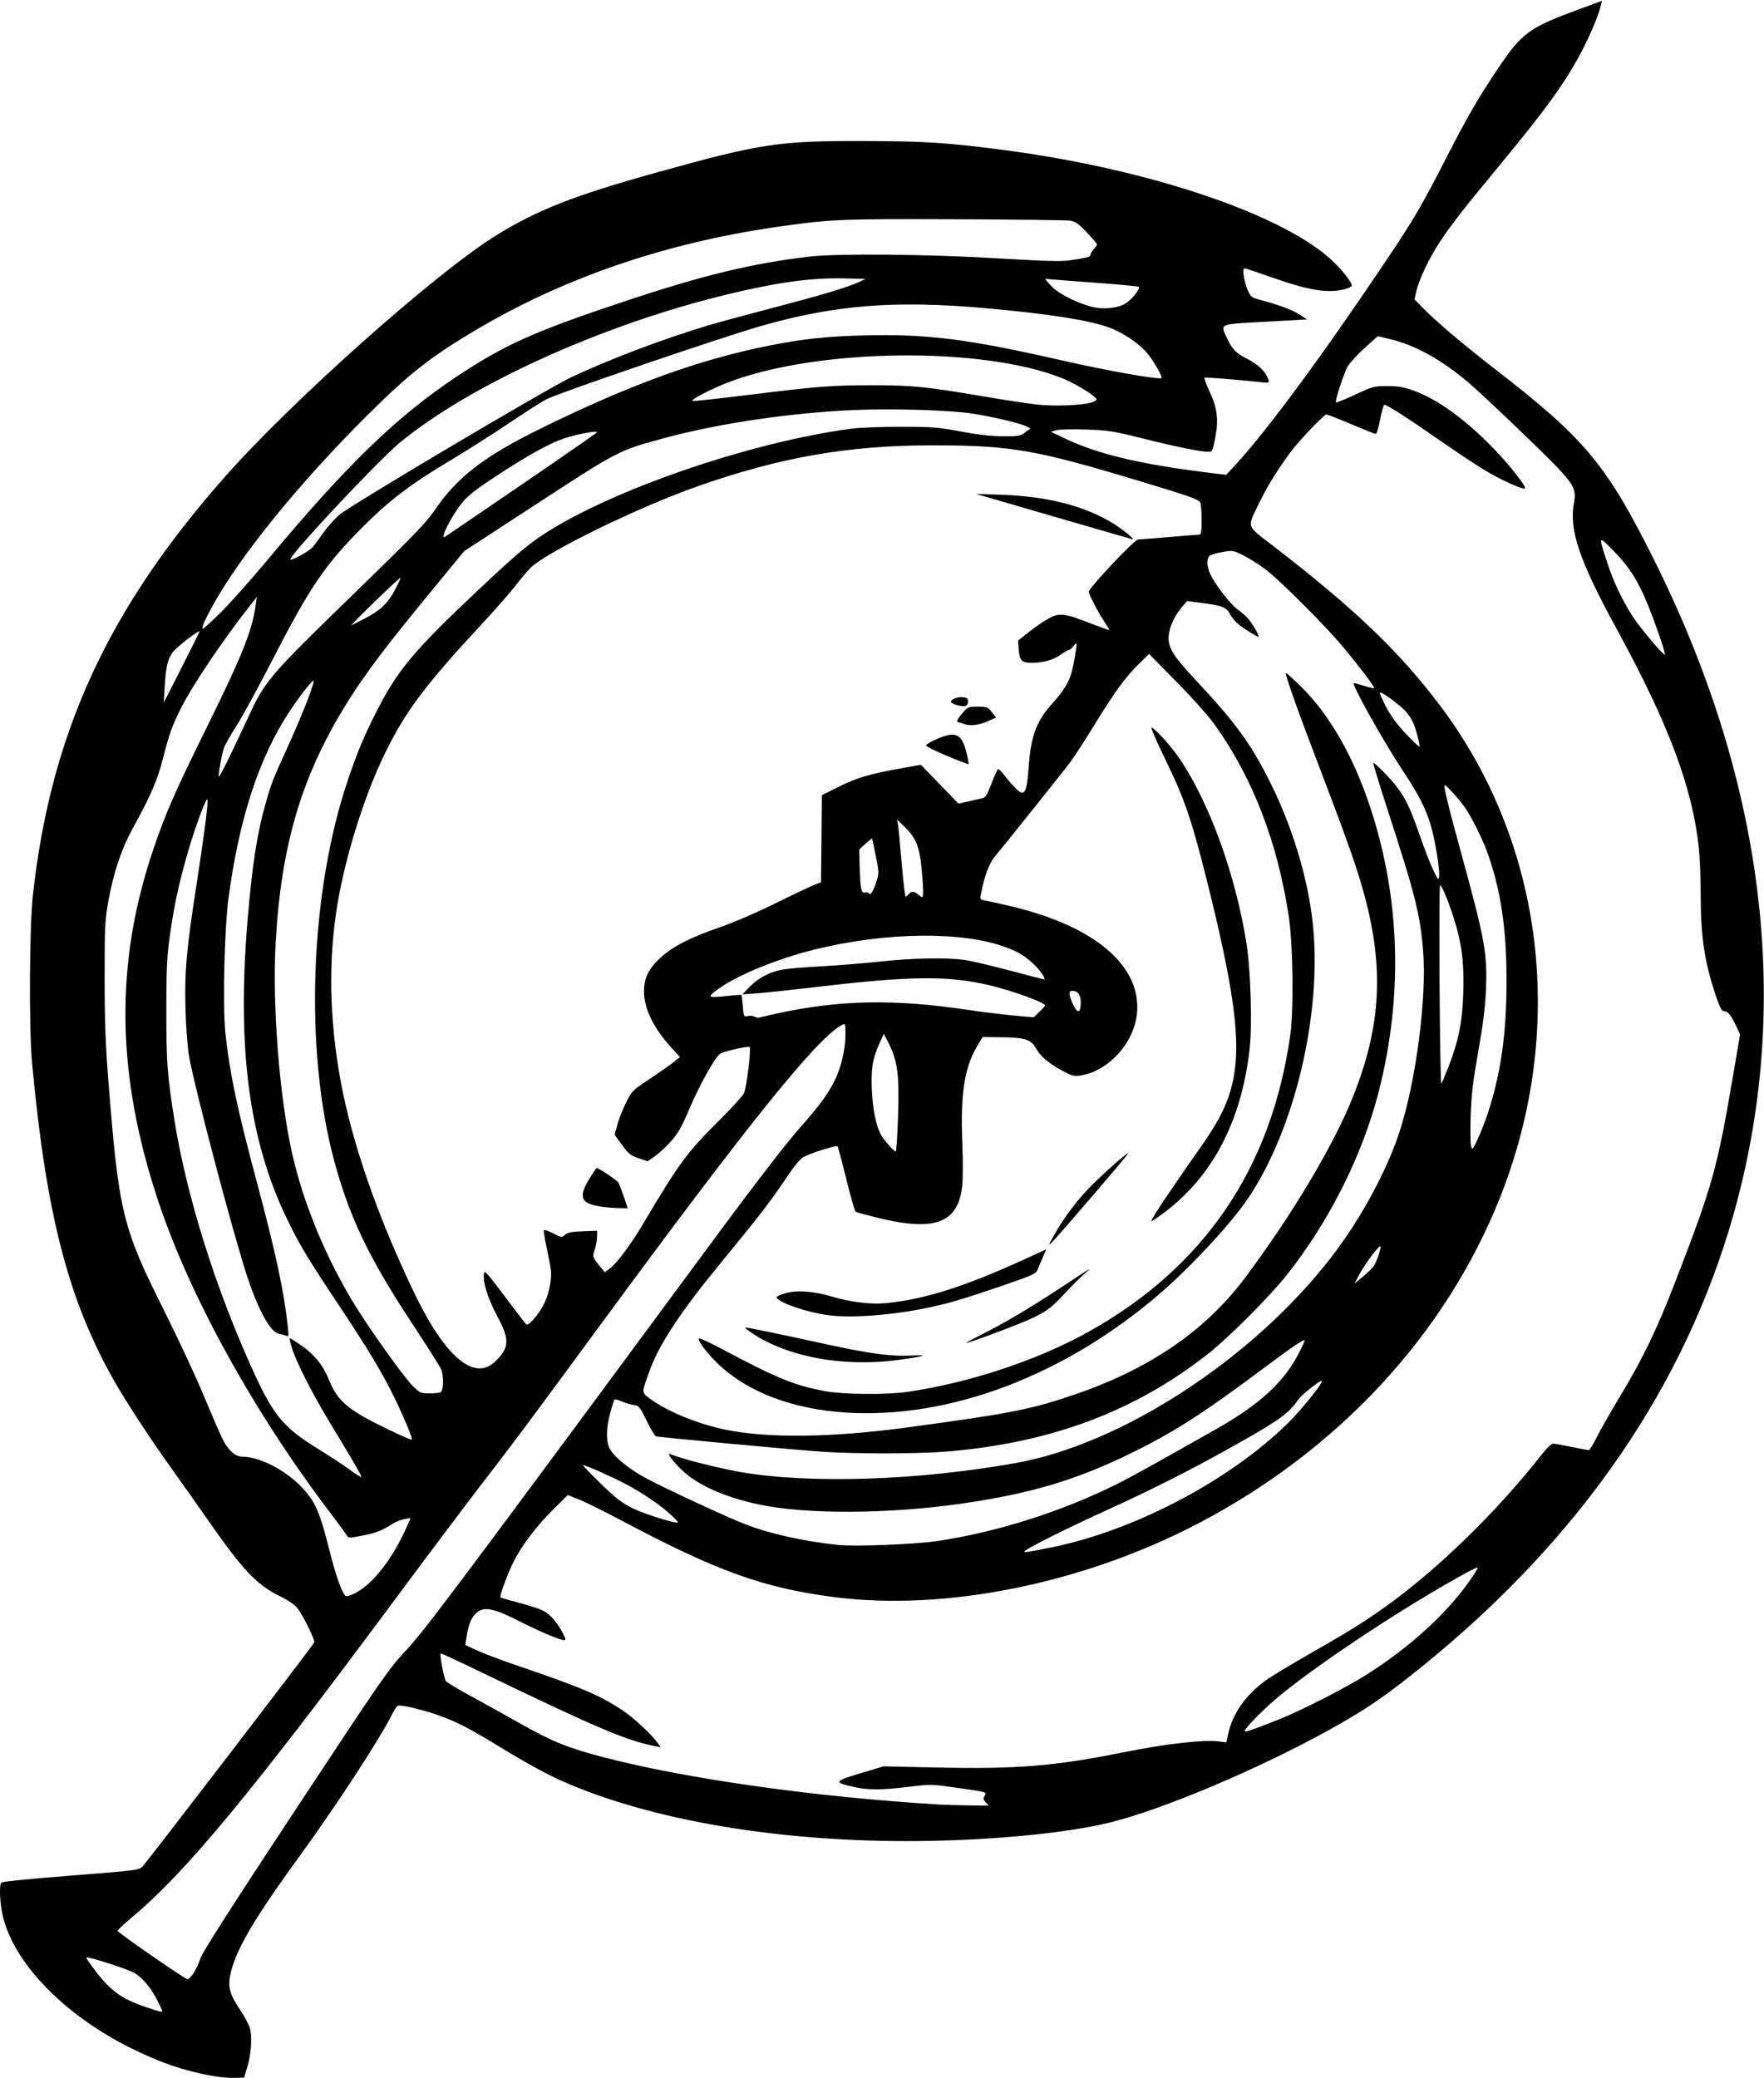 <?xml version="1.0" encoding="UTF-8" standalone="no"?>
<!-- Created with Inkscape (http://www.inkscape.org/) -->

<svg
   xmlns:dc="http://purl.org/dc/elements/1.1/"
   xmlns:cc="http://creativecommons.org/ns#"
   xmlns:rdf="http://www.w3.org/1999/02/22-rdf-syntax-ns#"
   xmlns:svg="http://www.w3.org/2000/svg"
   xmlns="http://www.w3.org/2000/svg"
   xmlns:sodipodi="http://sodipodi.sourceforge.net/DTD/sodipodi-0.dtd"
   xmlns:inkscape="http://www.inkscape.org/namespaces/inkscape"
   version="1.1"
   id="svg255"
   width="1087"
   height="1280"
   viewBox="0 0 1087 1280"
   sodipodi:docname="button-2792228_1280.svg"
   inkscape:version="0.92.1 r15371">
  <defs
     id="defs259" />
  <sodipodi:namedview
     pagecolor="#ffffff"
     bordercolor="#666666"
     borderopacity="1"
     objecttolerance="10"
     gridtolerance="10"
     guidetolerance="10"
     inkscape:pageopacity="0"
     inkscape:pageshadow="2"
     inkscape:window-width="1366"
     inkscape:window-height="692"
     id="namedview257"
     showgrid="false"
     inkscape:zoom="0.38828125"
     inkscape:cx="737.05775"
     inkscape:cy="693.36313"
     inkscape:window-x="0"
     inkscape:window-y="27"
     inkscape:window-maximized="1"
     inkscape:current-layer="svg255" />
  <path
     style="fill:#000000"
     d="m 130.516,1278.713 c -17.749,-3.25 -32.208,-8.237 -50.662,-17.473 -40.983,-20.511 -71.817,-52.665 -78.278,-81.63 -1.669,-7.481 -2.114,-18.015 -0.84,-19.875 0.439,-0.641 17.641,-2.389 42.735,-4.343 39.372,-3.066 42.136,-3.405 44.167,-5.427 2.818,-2.805 105.318,-136.456 105.986,-138.196 0.59,-1.538 -6.577,-16.183 -10.322,-21.094 -1.619,-2.123 -5.666,-4.878 -11.105,-7.56 -14.059,-6.933 -22.534,-15.906 -43.74,-46.307 -6.522,-9.35 -15.874,-22.586 -20.784,-29.413 C 93.39,887.533 77.774,863.746 70.051,850.09 41.98,800.45 28.357,747.546 19.767,654.808 c -1.97,-21.27 -1.661,-83.89 0.511,-103.5 11.044,-99.711 46.166,-176.066 118.676,-258 41.519,-46.915 129.829,-125.462 166.639,-148.216 25.591,-15.819 47.959,-24.606 98.378,-38.646 65.27,-18.175 75.14,-19.673 129,-19.571 36.479,0.069 50.989,1.006 85.5,5.521 90.028,11.779 173.603,40.124 203.317,68.955 5.868,5.694 11.182,12.579 11.182,14.487 0,0.677 -1.999,1.735 -4.443,2.35 -10.439,2.629 -22.425,0.65 -45.267,-7.473 -8.366,-2.975 -15.729,-5.409 -16.363,-5.409 -1.569,0 -0.327,8.208 2.071,13.684 1.567,3.578 2.461,4.351 6.167,5.335 12.301,3.265 20.839,6.383 25.335,9.255 l 5,3.193 -25.75,1.416 c -29.39,1.616 -27.94,0.956 -23.361,10.618 3.042,6.419 5.484,8.904 11.905,12.113 5.95,2.974 10.254,6.68 12.295,10.587 1.998,3.824 1.782,4.494 -1.339,4.149 -16.215,-1.792 -36.524,-3.409 -36.988,-2.945 -0.321,0.321 1.162,4.298 3.294,8.839 4.447,9.469 5.42,16.982 3.507,27.058 -1.751,9.219 -1.972,9.698 -4.499,9.698 -4.655,0 -20.343,-3.186 -39.945,-8.112 -18.459,-4.639 -21.356,-5.1 -35.119,-5.582 -8.25,-0.289 -16.575,-0.106 -18.5,0.407 l -3.5,0.933 8.522,4.059 c 21.214,10.106 48.087,16.339 94.054,21.817 l 5.576,0.664 6.297,-6.843 c 19.65,-21.356 55.13,-69.627 94.702,-128.843 14.987,-22.427 20.055,-31.158 34.723,-59.826 12.748,-24.915 19.663,-36.84 31.996,-55.174 14.41,-21.422 19.048,-24.817 48.937,-35.824 l 14.805,-5.452 -0.624,2.839 c -1.215,5.53 -6.676,18.571 -12.003,28.662 -10.061,19.058 -21.982,35.513 -51.825,71.537 -21.519,25.976 -29.218,35.905 -36.145,46.613 -5.95,9.198 -12.128,22.308 -13.679,29.03 l -1.191,5.162 4.929,5.074 c 7.985,8.219 25.318,22.933 44.249,37.564 55.776,43.106 68.866,58.734 98.094,117.123 70.569,140.972 86.472,282.562 46.464,413.672 -32.013,104.908 -98.11,197.243 -196.878,275.029 -17.786,14.008 -28.787,21.316 -48.931,32.504 -43.584,24.208 -103.127,49.368 -135.728,57.353 -24.858,6.088 -66.398,10.367 -109.341,11.264 -85.297,1.78 -166.587,-10.889 -223.5,-34.833 -12.229,-5.145 -24.714,-11.844 -43.636,-23.415 -18.287,-11.183 -26.143,-15.212 -37.364,-19.166 -10.236,-3.606 -23.497,-6.664 -24.965,-5.757 -0.585,0.361 -2.012,2.539 -3.171,4.839 -8.081,16.035 -34.621,56.688 -57.896,88.682 -26.762,36.789 -38.108,55.966 -41.634,70.374 -2.166,8.851 -1.059,13.409 5.697,23.437 2.709,4.021 5.437,9.196 6.063,11.5 1.439,5.298 0.611,16.342 -1.814,24.189 l -1.854,6 -5.963,0.181 c -3.28,0.1 -9.542,-0.474 -13.917,-1.276 z m -30.546,-39.939 c 0,-0.293 -1.175,-2.881 -2.61,-5.75 -4.282,-8.558 -9.696,-15.022 -14.991,-17.898 -4.618,-2.508 -28.445,-10.107 -29.23,-9.322 -0.2,0.2 2.372,3.959 5.717,8.353 9.324,12.248 16.144,17.161 30.632,22.067 9.333,3.16 10.482,3.439 10.482,2.549 z m 19.255,-23.217 c 1.39,-2.062 3.314,-6.192 4.275,-9.178 1.223,-3.795 18.836,-31.327 58.544,-91.51 54.276,-82.264 57.313,-86.636 68.461,-98.572 11.502,-12.315 29.436,-36.263 195.236,-260.704 19.305,-26.133 38.836,-51.388 46.28,-59.844 13.341,-15.154 17.795,-21.182 22.385,-30.287 3.815,-7.569 6.564,-19.231 6.564,-27.849 0,-7.334 -0.013,-7.369 -2.25,-6.185 -15.242,8.063 -57.394,60.404 -148.89,184.88 -45.523,61.932 -52.55,71.353 -72.349,97 -9.978,12.925 -35.503,46.9 -56.723,75.5 -85.155,114.773 -126.543,164.739 -158.788,191.7 -5.225,4.369 -9.5,8.373 -9.5,8.898 0,1.06 41.347,29.64 43.114,29.801 0.613,0.056 2.251,-1.586 3.641,-3.648 z m 488.195,-105.306 c -1.5,-1.657 -1.636,-2.416 -0.702,-3.911 1.528,-2.447 1.69,-2.4 -17.191,-5.088 -15.495,-2.207 -16.024,-2.217 -29.418,-0.582 -16.892,2.063 -25.281,2.083 -34.073,0.084 -12.452,-2.832 -12.116,-3.525 4.061,-8.379 l 14.34,-4.303 32.017,0.704 c 50.193,1.104 73.366,-0.78 116.517,-9.475 25.27,-5.091 48.999,-7.782 58.047,-6.582 l 4.629,0.614 1.19,-5.319 c 2.862,-12.791 10.979,-24.202 23.634,-33.228 3.3,-2.354 15,-9.416 26,-15.695 24.359,-13.903 33.421,-19.511 46.383,-28.701 32.405,-22.976 69.541,-59.089 97.52,-94.833 2.691,-3.438 5.676,-6.25 6.635,-6.25 0.958,0 6.117,0.9 11.463,2 5.346,1.1 10.116,2 10.599,2 0.483,0 2.74,-3.712 5.015,-8.25 2.275,-4.537 8.775,-15.924 14.446,-25.303 13.597,-22.49 22.478,-40.886 33.526,-69.447 23.351,-60.368 26.006,-69.833 35.983,-128.319 l 4.234,-24.819 -2.859,-5.981 c -3.059,-6.401 -4.76,-8.342 -7.329,-8.366 -1.145,-0.011 -2.537,-2.775 -4.792,-9.515 -7.043,-21.059 -9.302,-36.255 -9.315,-62.644 0,-9.429 -0.477,-21.804 -1.05,-27.5 -3.752,-37.29 -18.609,-77.058 -50.693,-135.693 -22.986,-42.008 -29.461,-61.074 -26.366,-77.638 1.879,-10.058 0.379,-12.12 -30.478,-41.905 -14.606,-14.099 -30.238,-28.723 -34.739,-32.498 -16.576,-13.904 -32.284,-22.652 -47.244,-26.307 l -8.408,-2.055 -8.057,7.264 c -4.432,3.995 -9.126,9.111 -10.432,11.37 -2.458,4.25 -8.061,21.419 -7.254,22.226 0.252,0.252 5.577,-1.922 11.835,-4.831 10.96,-5.095 11.69,-5.288 19.878,-5.26 6.648,0.023 10.111,0.611 15.894,2.7 15.053,5.437 32.18,17.816 49.647,35.884 9.666,9.999 20.227,23.452 19.209,24.47 -0.756,0.756 -10.422,-3.265 -18.751,-7.799 -8.261,-4.498 -18.324,-11.067 -39.5,-25.785 -14.806,-10.291 -26.965,-17.999 -28.394,-17.999 -0.472,0 -1.645,4.05 -2.606,9 -0.962,4.95 -2.168,9 -2.682,9 -0.513,0 -7.335,-2.7 -15.158,-6 -7.823,-3.3 -14.693,-6 -15.265,-6 -1.447,0 -16.045,15.233 -21.563,22.5 -7.818,10.298 -14.839,21.612 -19.855,32 -7.631,15.802 -8.428,13.369 8.707,26.57 50.147,38.632 78.07,65.378 103.131,98.783 63.847,85.106 77.62,199.296 36.502,302.647 -33.488,84.175 -99.531,155.465 -185.818,200.582 -71.127,37.19 -156.235,54.349 -225,45.362 -43.199,-5.646 -71.542,-15.859 -130,-46.846 -11,-5.831 -23.06,-11.806 -26.8,-13.277 l -6.8,-2.676 -8.527,8.428 c -10.485,10.363 -19.868,22.633 -24.732,32.344 -3.699,7.384 -8.961,21.596 -8.257,22.3 0.208,0.208 5.355,1.684 11.438,3.28 6.082,1.596 12.892,3.837 15.133,4.98 4.112,2.098 8.615,7.384 12.159,14.274 1.612,3.133 1.683,3.75 0.435,3.75 -2.517,0 -15.402,-5.479 -28.41,-12.08 -15.557,-7.895 -21.376,-8.834 -26.012,-4.198 -2.939,2.939 -4.426,6.851 -5.713,15.034 l -0.669,4.256 7.379,3.405 c 4.058,1.873 14.804,5.931 23.879,9.019 40.223,13.684 51.747,18.573 65.657,27.853 6.87,4.584 17.741,14.653 21.465,19.883 l 1.995,2.802 -3.309,-0.639 c -17.626,-3.402 -35.515,-10.987 -105.648,-44.794 -14.486,-6.983 -26.457,-12.549 -26.601,-12.369 -0.721,0.902 2.121,15.749 3.282,17.143 0.738,0.886 7.713,5.063 15.5,9.282 7.787,4.219 21.656,11.918 30.82,17.108 18.87,10.686 28.859,14.722 50.359,20.346 51.546,13.482 131.045,24.678 207.979,29.289 2.75,0.165 10.582,0.381 17.405,0.48 l 12.405,0.18 z m 180.551,-51.036 c 12.962,-5.108 40.169,-18.914 52.801,-26.794 28.077,-17.516 52.185,-39.651 66.502,-61.059 2.003,-2.995 3.487,-5.599 3.299,-5.787 -0.188,-0.188 -2.988,1.093 -6.222,2.847 -36.345,19.716 -88.294,53.808 -115.002,75.472 -9.271,7.52 -22.378,20.654 -22.378,22.424 0,0.953 3.933,-0.377 21,-7.102 z M 219.152,981.215 c 10.55,-5.382 22.94,-21.321 31.307,-40.276 l 2.591,-5.869 -3.79,0.694 c -2.084,0.382 -5.14,1.543 -6.79,2.58 -7.229,4.544 -10.566,5.874 -18.891,7.527 -8.475,1.683 -8.892,1.682 -9.847,-0.023 -0.548,-0.98 -5.143,-7.239 -10.211,-13.911 C 156.491,870.029 116.971,798.427 97.479,739.808 71.454,661.543 70.611,592.955 94.806,522.261 c 7.647,-22.343 12.842,-34.135 33.483,-76.001 21.083,-42.763 27.184,-58.088 29.241,-73.453 l 0.669,-5 -4.729,6 c -15.794,20.039 -34.753,48.179 -41.624,61.782 -5.679,11.242 -7.472,16.196 -11.372,31.41 -3.557,13.878 -7.341,22.621 -18.96,43.808 -6.703,12.223 -11.613,26.932 -14.707,44.063 -2.155,11.931 -2.336,15.618 -2.33,47.437 0.005,26.846 0.516,40.934 2.303,63.5 6.433,81.241 8.591,90.136 34.338,141.5 8.684,17.325 19.889,41.4 24.9,53.5 5.011,12.1 10.292,24.175 11.735,26.833 3.382,6.227 7.481,9.664 11.544,9.679 10.162,0.038 25.246,7.5 35.266,17.447 9.221,9.154 12.243,15.604 17.914,38.227 4.845,19.327 8.884,30.314 11.146,30.314 0.785,0 3.273,-0.942 5.53,-2.093 z m 428.729,-28.005 c 51.309,-10.378 110.356,-41.475 146.164,-76.977 8.433,-8.361 21.491,-24.692 20.52,-25.663 -0.714,-0.714 -12.33,8.484 -14.339,11.354 -6.26,8.943 -11.872,12.969 -40.256,28.882 -26.41,14.806 -48.784,26.136 -77,38.994 -24.745,11.276 -49.463,23.587 -51.5,25.65 -1.12,1.134 1.491,0.778 16.411,-2.24 z m -70.411,-3.904 c 37.048,-5.535 76.841,-18.159 110.929,-35.192 8.908,-4.451 27.613,-14.809 61.571,-34.097 26.587,-15.101 41.587,-29.011 50.613,-46.934 1.863,-3.699 3.387,-6.973 3.387,-7.276 0,-1.375 -7.449,3.642 -25.813,17.385 -37.276,27.898 -55.619,39.59 -82.687,52.709 -33.159,16.071 -61.306,24.362 -103,30.34 -45.094,6.465 -95.385,6.703 -124.5,0.587 -21.322,-4.479 -38.536,-12.173 -48.004,-21.457 -3.12,-3.06 -6.2,-6.553 -6.843,-7.762 l -1.169,-2.199 5.604,1.928 c 7.8,2.684 28.153,7.641 38.912,9.478 43.063,7.351 108.65,5.213 169.176,-5.517 65.55,-11.62 146.216,-64.158 194.665,-126.784 17.847,-23.069 34.048,-52.791 42.005,-77.056 10.163,-30.997 16.948,-82.577 14.649,-111.369 -1.828,-22.888 -4.882,-34.99 -22.397,-88.744 -4.742,-14.555 -8.488,-26.867 -8.323,-27.36 0.165,-0.494 3.905,2.912 8.312,7.568 9.681,10.227 13.584,17.325 20.223,36.775 2.718,7.964 6.461,17.63 8.316,21.48 2.981,6.183 3.412,6.673 3.695,4.2 0.518,-4.514 -2.615,-23.527 -5.305,-32.2 -3.282,-10.58 -7.306,-18.325 -17.666,-34 -11.507,-17.411 -30.835,-51.936 -29.664,-52.989 0.172,-0.155 2.974,0.569 6.225,1.608 3.252,1.039 6.111,1.691 6.354,1.448 0.561,-0.561 -8.178,-12.157 -18.892,-25.068 -10.959,-13.206 -39.56,-41.788 -48.374,-48.341 -3.85,-2.862 -9.857,-6.628 -13.349,-8.368 -6.172,-3.075 -6.529,-3.133 -12.8,-2.058 -3.548,0.608 -7.103,1.647 -7.901,2.309 -1.876,1.557 -1.848,6.07 0.065,10.651 2.519,6.029 12.715,19.371 17.119,22.401 2.274,1.565 5.333,4.269 6.798,6.01 2.658,3.159 7.022,10.898 6.145,10.898 -0.941,0 -8.194,-4.463 -11.865,-7.3 -2.083,-1.61 -4.639,-4.596 -5.679,-6.634 -2.201,-4.314 -4.956,-5.389 -18.034,-7.04 l -8.5,-1.073 -3.18,3.738 c -4.497,5.287 -7.575,11.906 -8.106,17.434 -0.694,7.227 2.389,12.324 16.691,27.595 23.794,25.405 32.789,37.558 44.266,59.804 14.498,28.103 24.626,60.81 27.771,89.687 5.997,55.056 -10.881,126.851 -39.917,169.789 -10.312,15.25 -34.822,41.722 -53.908,58.224 -58.706,50.757 -129.852,77.73 -194.113,73.592 -32.175,-2.071 -59.583,-12.352 -77.571,-29.095 -7.546,-7.024 -14.282,-15.939 -12.493,-16.535 0.564,-0.188 6.32,2.466 12.793,5.898 35.63,18.891 45.339,22.875 64.768,26.57 10.833,2.061 37.685,2.307 50.5,0.462 37.897,-5.454 80.135,-19.423 111.5,-36.876 71.542,-39.81 113.147,-100.977 124.637,-183.241 2.214,-15.848 1.671,-55.413 -1.001,-73 -6.892,-45.36 -21.843,-84.3 -44.923,-117 -4.004,-5.673 -13.636,-16.55 -23.909,-27 l -17.204,-17.5 -6.12,6 c -8.351,8.187 -14.728,16.909 -27.42,37.5 -5.933,9.625 -12.62,19.975 -14.861,23 -3.774,5.094 -37.662,47.472 -46.557,58.222 -3.698,4.469 -6.394,11.713 -8.732,23.462 -0.61,3.064 -0.489,3.208 3.228,3.842 2.124,0.362 9.414,1.993 16.199,3.625 51.105,12.291 79.53,36.594 76.814,65.676 -1.666,17.837 -16.834,34.984 -33.793,38.2 -4.791,0.909 -5.475,0.759 -11.88,-2.607 -8.347,-4.386 -13.934,-9.065 -16.488,-13.806 -2.973,-5.521 -6.722,-6.774 -20.81,-6.956 l -12.125,-0.157 -3.309,5.5 c -7.978,13.259 -10.503,29.852 -9.208,60.5 0.418,9.9 0.379,21.461 -0.088,25.691 -2.534,22.965 -16.781,28.345 -52.088,19.67 -6.951,-1.708 -13.066,-3.388 -13.588,-3.733 -0.522,-0.345 -3.108,-9.403 -5.747,-20.128 -2.639,-10.725 -5.074,-19.806 -5.412,-20.18 -0.708,-0.784 -16.041,4.015 -20.847,6.526 -2.194,1.146 -5.857,5.622 -11.393,13.922 -8.876,13.306 -16.559,23.246 -40.227,52.041 -24.533,29.848 -37.604,49.719 -43.453,66.059 -4.89,13.662 -4.908,13.092 0.542,17.073 10.688,7.806 29.334,15.428 46.334,18.94 26.152,5.402 65.655,4.899 112.43,-1.432 63.711,-8.623 75.957,-11.042 103.26,-20.4 45.98,-15.758 80.27,-39.334 104.644,-71.948 28.718,-38.425 53.922,-80.579 65.9,-110.218 18.209,-45.053 19.969,-81.91 6.203,-129.881 -4.454,-15.522 -11.222,-34.417 -28.295,-79 -11.424,-29.83 -19.464,-52.583 -18.811,-53.235 0.247,-0.247 4.675,3.755 9.84,8.893 17.342,17.25 32.005,42.994 42.261,74.195 18.434,56.082 20.167,116.03 5.058,174.981 -9.996,39.002 -30.453,79.778 -56.525,112.666 -10.356,13.064 -35.414,38.212 -48.035,48.207 -45.582,36.1 -98.326,55.722 -163.395,60.789 -16.456,1.281 -55.838,1.277 -74.605,-0.009 -17.62,-1.207 -100.993,-8.93 -102.772,-9.519 -0.7,-0.232 -3.295,-4.579 -5.768,-9.66 -4.156,-8.538 -4.741,-9.265 -7.728,-9.598 -1.777,-0.198 -5.136,-1.197 -7.463,-2.22 -2.327,-1.023 -4.44,-1.522 -4.696,-1.109 -0.256,0.414 -1.389,4.088 -2.519,8.165 -2.371,8.556 -2.638,16.62 -0.705,21.248 2.028,4.853 11.137,12.574 21.716,18.408 11.09,6.115 49.618,24.034 62.207,28.931 15.177,5.904 35.759,10.491 57.228,12.754 10.302,1.086 47.494,-0.37 61,-2.388 z M 510.768,837.778 c -17.651,-2.407 -34.142,-8.015 -45.883,-15.604 -3.379,-2.184 -5.97,-4.146 -5.756,-4.359 0.387,-0.387 15.338,2.673 51.21,10.478 25.847,5.624 38.949,7.352 51.13,6.745 11.768,-0.587 8.615,0.455 -8.301,2.741 -13.445,1.818 -29.066,1.817 -42.401,-10e-4 z m 96.247,-16.789 c 13.684,-6.941 29.379,-16.351 49.736,-29.817 16.773,-11.095 16.692,-11.052 10.741,-5.777 -2.738,2.427 -7.238,6.881 -10,9.899 -9.011,9.844 -11.896,12.112 -21.022,16.52 -7.518,3.632 -39.101,15.493 -41.253,15.493 -0.361,0 4.949,-2.843 11.799,-6.318 z M 511.028,810.255 c -13.02,-1.63 -30.395,-7.449 -32.523,-10.891 -0.335,-0.541 1.963,-1.728 5.129,-2.648 7.363,-2.141 17.732,-1.415 29.263,2.048 10.867,3.264 23.736,4.851 32.572,4.019 23.759,-2.238 48.72,-10.077 85.132,-26.735 l 14.132,-6.465 -2.224,5.112 c -1.223,2.812 -2.703,6.28 -3.289,7.706 -0.938,2.283 -3.568,3.448 -21.908,9.709 -23.539,8.035 -30.979,10.256 -43.842,13.085 -21.655,4.763 -47.856,6.885 -62.442,5.059 z m 137.97,-48.448 c 5.675,-10.298 13.17,-20.563 21.255,-29.111 7.404,-7.828 23.733,-22.389 25.108,-22.389 0.65,0 -42.528,50.338 -47.176,55 -2.253,2.259 -2.174,1.921 0.814,-3.5 z m 63.564,-15.25 c 4.085,-6.428 16.057,-23.935 28.13,-41.136 12.726,-18.131 18.107,-30.48 20.234,-46.436 2.988,-22.412 -1.548,-53.609 -16.561,-113.903 -9.942,-39.928 -14.373,-52.946 -26.392,-77.533 -6.08,-12.438 -9.244,-19.905 -8.196,-19.345 3.428,1.834 13.165,12.995 18.491,21.192 17.941,27.617 33.175,70.288 39.775,111.41 2.664,16.603 3.695,50.634 1.985,65.557 -5.07,44.251 -22.756,78.108 -52.492,100.489 -3.985,3 -7.557,5.454 -7.938,5.454 -0.38,0 0.953,-2.587 2.962,-5.75 z M 413.45,933.148 c -6.554,-6.089 -18.23,-13.993 -28.521,-19.308 -10.036,-5.183 -25.067,-11.758 -25.619,-11.207 -0.205,0.205 4.757,5.343 11.028,11.418 9.352,9.06 12.904,11.786 19.766,15.167 7.104,3.501 26.672,9.567 27.691,8.584 0.179,-0.173 -1.777,-2.268 -4.346,-4.655 z M 217.86,900.674 c -2.866,-4.876 -9.713,-16.291 -15.215,-25.366 -10.656,-17.575 -20.5,-37.132 -23.027,-45.75 -0.847,-2.888 -1.314,-5.25 -1.039,-5.25 0.276,0 3.108,1.77 6.294,3.934 8.748,5.941 14.093,12.507 18.014,22.134 4.082,10.02 8.883,15.149 20.674,22.084 7.378,4.34 29.558,14.881 30.194,14.349 0.641,-0.536 -4.411,-12.792 -10.306,-25.001 -7.678,-15.904 -16.316,-30.282 -35.441,-58.99 -18.677,-28.035 -23.696,-36.434 -31.535,-52.762 -23.081,-48.076 -30.466,-104.415 -23.954,-182.749 2.897,-34.843 5.977,-54.571 11.488,-73.579 3.472,-11.974 3.756,-12.688 14.522,-36.421 8.325,-18.351 15.878,-38.003 14.604,-37.996 -1.114,0.006 -9.599,11.01 -15.419,19.996 -18.374,28.37 -30.291,65.044 -36.831,113.347 -2.627,19.399 -3.755,66.9 -1.99,83.759 2.51,23.973 7.349,46.913 19.278,91.394 11.689,43.588 17.012,68.453 19.235,89.866 0.556,5.352 0.454,5.799 -1.163,5.109 -0.975,-0.416 -2.966,-0.963 -4.424,-1.215 -5.078,-0.876 -12.423,-14.062 -19.288,-34.623 -8.522,-25.526 -32.887,-117.745 -36.1,-136.637 -0.89,-5.23 -1.852,-18.265 -2.141,-29 -0.612,-22.71 0.6,-36.386 6.702,-75.633 4.231,-27.215 7.007,-48.157 6.937,-52.337 -0.031,-1.875 -0.645,-1.08 -2.37,3.071 -7.075,17.023 -15.118,45.24 -18.498,64.899 -4.08,23.729 -4.562,30.157 -4.576,61 -0.014,31.849 0.636,40.599 5.054,68 7.598,47.119 25.465,103.899 48.685,154.714 12.376,27.085 18.524,34.419 39.864,47.56 6.811,4.194 15.506,9.887 19.323,12.652 3.817,2.765 7.102,4.865 7.301,4.667 0.198,-0.198 -1.985,-4.35 -4.851,-9.227 z m 53.528,-42.973 c 1.886,-0.724 2.213,-9.602 0.518,-14.06 -0.585,-1.538 -8.71,-14.382 -18.055,-28.541 -26.411,-40.016 -38.479,-65.182 -47.852,-99.792 -18.675,-68.956 -15.042,-166.618 8.778,-236 5.865,-17.084 9.595,-25.96 17.216,-40.968 13.01,-25.62 22.918,-37.443 62.96,-75.128 21.153,-19.908 29.539,-27.1 38.755,-33.239 41.447,-27.608 127.19,-57.274 190.261,-65.826 5.329,-0.723 18.939,-1.281 31,-1.272 19.453,0.015 22.976,0.293 37,2.917 10.542,1.972 18.859,2.919 26,2.958 9.644,0.053 10.767,-0.142 13.777,-2.4 l 3.277,-2.458 -2.277,-1.16 c -3.938,-2.007 -21.809,-6.236 -33.777,-7.993 -14.331,-2.104 -47.913,-3.156 -71,-2.226 -40.58,1.636 -85.655,8.307 -120.281,17.802 -26.548,7.279 -26.958,7.492 -76.458,39.744 l -45.24,29.476 -21.76,26.484 c -26.081,31.743 -38.423,48.036 -48.83,64.463 -29.124,45.97 -42.091,88.76 -45.525,150.22 -2.135,38.214 2.215,94.23 10.048,129.396 7.051,31.653 21.501,66.293 39.889,95.62 10.135,16.164 28.987,42.412 34.36,47.839 4.469,4.514 4.974,4.75 10.168,4.75 3.006,0 6.178,-0.273 7.048,-0.607 z m 33.792,-19.065 c 8.771,-8.49 9.005,-13.401 1.321,-27.726 -5.717,-10.658 -8.873,-20.422 -8.344,-25.813 0.295,-3.002 1,-2.266 12.719,13.267 6.824,9.045 12.824,16.895 13.334,17.445 1.33,1.436 8.146,-6.513 11.298,-13.175 3.029,-6.402 4.644,-15.046 3.882,-20.774 -0.296,-2.228 -1.484,-8.441 -2.64,-13.808 -1.155,-5.366 -1.849,-10.009 -1.54,-10.317 0.308,-0.308 2.899,0.625 5.758,2.073 5.042,2.555 5.257,2.579 7.203,0.817 1.544,-1.398 4.054,-1.897 10.902,-2.166 l 8.896,-0.349 -0.044,3.849 c -0.024,2.117 -0.682,5.642 -1.462,7.833 -1.544,4.337 -1.455,4.597 3.784,10.944 l 2.416,2.927 2.903,-2.084 c 4.348,-3.122 13.074,-14.761 20.592,-27.466 21.937,-37.07 27.415,-44.544 46.4,-63.304 7.792,-7.7 14.934,-15.512 15.872,-17.36 1.591,-3.137 4.573,-27.5 3.487,-28.485 -0.874,-0.792 -16.695,2.868 -18.338,4.242 -3.452,2.888 -12.481,19.108 -18.525,33.279 -5.174,12.131 -7.217,15.735 -11.779,20.776 -3.036,3.354 -7.48,7.448 -9.877,9.097 l -4.358,2.998 -5.578,-1.883 c -4.861,-1.641 -6.166,-2.691 -10.146,-8.161 l -4.568,-6.278 1.705,-6.298 c 0.938,-3.464 3.35,-9.59 5.361,-13.613 3.532,-7.066 4.016,-7.553 14.241,-14.315 5.821,-3.85 12.465,-8.505 14.764,-10.345 l 4.179,-3.345 -5.185,-5.655 c -11.063,-12.067 -16.968,-24.156 -16.968,-34.738 0,-8.221 2.802,-13.977 10.086,-20.721 7.459,-6.906 18.536,-12.595 36.533,-18.762 8.474,-2.904 22.728,-9.038 34.259,-14.744 10.861,-5.374 21.652,-10.502 23.981,-11.394 l 4.234,-1.623 0.266,-26.837 0.267,-26.837 10.5,-5.228 c 11.085,-5.52 18.936,-7.83 38.5,-11.326 l 12,-2.144 11.596,11.974 11.596,11.974 5.904,-1.37 c 3.247,-0.754 7.054,-1.584 8.46,-1.845 2.156,-0.4 3.078,-1.815 5.883,-9.028 1.83,-4.704 3.667,-8.763 4.082,-9.02 0.415,-0.257 1.999,1.216 3.518,3.273 1.52,2.057 4.361,5.428 6.314,7.49 6.49,6.854 7.836,5.027 9.09,-12.338 1.397,-19.35 4.755,-28.127 15.149,-39.597 5.997,-6.618 9.324,-11.954 11.088,-17.786 1.361,-4.497 3.693,-17.961 3.199,-18.468 -0.235,-0.242 -1.118,0.546 -1.962,1.75 -0.844,1.204 -1.997,2.19 -2.563,2.19 -0.566,0 -2.903,1.332 -5.193,2.96 -4.566,3.246 -10.686,4.978 -17.722,5.016 -6.234,0.033 -7.653,-1.367 -8.157,-8.051 l -0.42,-5.576 6.826,-5.424 c 3.754,-2.983 9.185,-6.701 12.068,-8.262 6.644,-3.597 9.46,-3.283 25.244,2.818 6.486,2.507 11.916,4.436 12.065,4.286 0.15,-0.15 -1.111,-2.296 -2.801,-4.769 -3.773,-5.52 -9.755,-17.032 -9.762,-18.784 -0.01,-2.367 28.151,-32.211 30.407,-32.226 1.148,-0.007 9.738,-0.673 19.088,-1.48 9.35,-0.806 17.675,-1.476 18.5,-1.488 1.226,-0.018 1.494,-1.712 1.469,-9.271 -0.017,-5.087 -0.385,-9.818 -0.818,-10.514 -1.282,-2.06 -6.535,-3.898 -39.651,-13.878 -62.18,-18.738 -77.463,-21.336 -125.5,-21.336 -51.644,0 -93.419,7.273 -144.312,25.124 -36.148,12.68 -92.506,40.111 -103.045,50.156 -1.846,1.759 -6.02,6.676 -9.276,10.925 -3.256,4.249 -12.512,14.824 -20.568,23.5 -35.974,38.739 -47.982,54.868 -60.886,81.774 -12.073,25.176 -23.382,61.32 -28.316,90.5 -5.873,34.734 -5.199,71.811 2.008,110.5 7.001,37.581 22.66,82.577 44.881,128.966 19.198,40.078 37.215,55.454 50.223,42.862 z m 65.29,-95.335 c -14.322,-2.169 -14.881,-6.599 -2.998,-23.75 0.506,-0.731 12.781,7.416 13.667,9.071 0.57,1.065 2.088,5.029 3.374,8.811 l 2.338,6.875 -5.69,-0.125 c -3.13,-0.069 -7.94,-0.465 -10.69,-0.882 z M 583.267,465.509 c -7.261,-3.05 -12.967,-5.927 -12.679,-6.393 0.973,-1.575 10.191,-5.755 14.052,-6.372 5.87,-0.939 8.686,1.815 10.838,10.596 0.952,3.884 1.565,7.209 1.361,7.389 -0.203,0.179 -6.311,-2.169 -13.572,-5.219 z m 11.203,-19.415 c -1.65,-0.52 -3.588,-1.131 -4.308,-1.357 -0.879,-0.277 -0.073,-1.889 2.462,-4.921 3.704,-4.432 3.873,-4.509 9.808,-4.509 5.655,3e-5 6.209,0.214 8.72,3.361 l 2.682,3.361 -4.682,2.071 c -5.783,2.557 -10.753,3.233 -14.682,1.994 z m -5.25,-11.888 c -1.788,-0.526 -3.25,-1.378 -3.25,-1.893 0,-1.613 3.955,-3.14 7.296,-2.817 2.668,0.258 3.204,0.728 3.204,2.81 0,2.872 -2.087,3.419 -7.25,1.899 z m 60.25,-115.988 -48,-13.954 15,0.482 c 28.957,0.93 52.09,6.862 69.785,17.895 5.863,3.655 13.411,9.88 11.639,9.597 -0.233,-0.037 -22.024,-6.347 -48.424,-14.021 z m 197.008,461.773 c 1.775,-2.534 4.888,-11.622 4.213,-12.297 -0.804,-0.804 -9.481,10.709 -12.899,17.113 l -3.202,6 5.211,-4.36 c 2.866,-2.398 5.871,-5.303 6.678,-6.455 z m -293.097,-91.937 c 0.889,-26.765 -0.202,-34.649 -6.482,-46.845 l -2.267,-4.403 -2.736,6 c -4.245,9.309 -5.298,16.002 -4.612,29.291 0.599,11.591 2.493,21.002 5.331,26.491 1.653,3.196 8.196,10.718 9.323,10.718 0.405,0 1.054,-9.564 1.442,-21.252 z m 363.535,-2.584 c 7.904,-24.187 11.352,-48.369 11.431,-80.163 0.083,-33.705 -3.598,-57.917 -12.445,-81.846 -2.652,-7.174 -9.269,-20.329 -12.824,-25.496 -3.737,-5.431 -12.229,-14.873 -12.833,-14.268 -0.742,0.742 2.242,13.025 10.231,42.109 14.624,53.245 16.134,61.639 15.162,84.306 -0.451,10.512 -1.797,21.24 -4.731,37.694 -3.239,18.167 -4.216,26.398 -4.647,39.173 -0.301,8.895 -0.204,17.445 0.215,19 0.727,2.698 0.917,2.495 4.17,-4.462 1.875,-4.009 4.697,-11.23 6.271,-16.048 z m -24.485,-27.919 c 6.398,-16.58 8.662,-27.8 9.259,-45.894 0.615,-18.617 -0.925,-30.632 -5.94,-46.35 -3.39,-10.626 -7.312,-20 -8.366,-20 -0.383,0 -0.52,27.65 -0.305,61.445 0.215,33.795 0.703,61.133 1.085,60.75 0.382,-0.383 2.302,-4.861 4.267,-9.951 z M 478.488,624.367 c 38.615,-8.396 71.884,-9.083 116.982,-2.415 9.35,1.383 22.519,3.01 29.265,3.616 l 12.265,1.102 3.485,-3.378 c 1.917,-1.858 3.485,-3.639 3.485,-3.959 0,-1.804 -20.987,-9.358 -35,-12.597 -24.92,-5.76 -48.099,-5.539 -103.5,0.988 -15.95,1.879 -33.275,3.73 -38.5,4.113 l -9.5,0.696 4.5,-4.66 c 5.223,-5.408 12.213,-9.106 20,-10.58 3.025,-0.573 13.825,-1.49 24,-2.038 10.175,-0.548 26.702,-1.886 36.728,-2.973 19.739,-2.14 40.651,-2.521 51.772,-0.944 3.85,0.546 16.293,3.462 27.65,6.48 11.357,3.018 20.931,5.487 21.276,5.487 1.35,0 -2.462,-5.689 -6.093,-9.093 -5.691,-5.335 -9.445,-7.66 -17.013,-10.534 -26.75,-10.158 -74.24,-9.662 -118.319,1.236 -23.684,5.856 -48.824,16.285 -60.5,25.099 -5.911,4.462 -5.192,4.817 7,3.457 4.4,-0.491 8.162,-0.754 8.361,-0.585 0.198,0.169 0.599,3.279 0.891,6.912 0.521,6.495 0.573,6.595 3.139,6.058 1.435,-0.301 3.284,-0.108 4.109,0.429 0.825,0.536 2.183,0.764 3.018,0.505 0.835,-0.259 5.56,-1.35 10.5,-2.424 z m 187.482,-6.758 c 0,-4.787 -1.747,-7.206 -5.25,-7.269 -2.151,-0.039 -2.218,1.912 -0.229,6.674 3.183,7.619 5.479,7.869 5.479,0.596 z m -97.939,-81.301 c -1.345,-14.692 -3.462,-20.075 -10.618,-27 l -4.65,-4.5 0.559,3 c 0.307,1.65 1.343,12.338 2.301,23.75 0.958,11.412 2.048,20.75 2.422,20.75 0.374,0 1.24,-0.675 1.925,-1.5 1.663,-2.004 3.3,-1.89 6.139,0.426 2.346,1.914 2.363,1.912 2.714,-0.25 0.194,-1.197 -0.162,-7.801 -0.792,-14.676 z m -27.679,5.908 c 1.282,-4.154 1.217,-5.586 -0.679,-15 -1.153,-5.724 -2.182,-10.544 -2.286,-10.711 -0.104,-0.167 -1.928,1.29 -4.053,3.238 l -3.864,3.541 0.24,9.762 c 0.346,14.07 1.01,17.476 3.27,16.759 1.002,-0.318 2.149,-0.049 2.548,0.598 0.911,1.474 2.865,-1.843 4.823,-8.187 z M 141.725,465.558 c 3.372,-7.013 8.419,-17.679 11.215,-23.704 10.529,-22.69 12.782,-25.324 64.902,-75.91 36.996,-35.907 44.859,-44.035 50.171,-51.858 13.762,-20.269 30.488,-33.111 65.457,-50.26 55.269,-27.103 97.284,-42.334 140.5,-50.936 21.185,-4.216 35.578,-5.74 59.546,-6.302 38.44,-0.902 63.46,2.304 121.454,15.562 26.918,6.154 59.568,11.923 60.755,10.736 0.7,-0.7 -3.921,-8.996 -7.953,-14.279 -4.809,-6.3 -14.934,-13.366 -23.992,-16.743 -12.329,-4.596 -37.244,-8.516 -76.31,-12.006 -56.173,-5.018 -93.206,-2.059 -139,11.105 -24.478,7.036 -123.696,40.89 -131.643,44.917 -2.678,1.357 -13.079,7.991 -23.113,14.743 -10.034,6.752 -26.376,17.134 -36.315,23.073 -24.556,14.672 -37.381,24.42 -53.99,41.041 -23.208,23.224 -32.521,36.967 -55.949,82.571 -8.335,16.225 -18.134,34.151 -21.774,39.836 -3.64,5.685 -7.083,11.76 -7.652,13.5 -1.594,4.877 -3.836,17.664 -3.098,17.664 0.362,0 3.417,-5.737 6.789,-12.75 z m 731.72,-12.345 c -1.901,-7.337 -3.388,-10.459 -7.055,-14.817 -3.099,-3.683 -15.254,-12.587 -16.07,-11.771 -0.307,0.307 1.401,4.289 3.796,8.849 2.962,5.642 6.879,10.939 12.255,16.578 4.346,4.558 8.084,8.105 8.306,7.882 0.222,-0.222 -0.332,-3.246 -1.233,-6.72 z M 122.917,389.046 c 0.099,-1.407 -13.967,9.421 -16.377,12.608 -3.163,4.182 -4.34,9.116 -5.047,21.153 l -0.587,10 10.979,-21.5 c 6.038,-11.825 11.003,-21.843 11.032,-22.261 z m 899.083,1.011 c -10.023,-28.291 -15.41,-38.145 -27.735,-50.732 -9.529,-9.731 -9.479,-9.836 -3.717,7.721 3.833,11.677 9.639,23.806 15.924,33.261 4.754,7.152 18.131,23 19.413,23 0.445,0 -1.303,-5.963 -3.885,-13.25 z m -885.756,-13 c 5.678,-5.638 18.392,-19.925 28.255,-31.75 49.241,-59.039 79.792,-88.65 116.972,-113.373 29.548,-19.648 47.924,-27.854 104.5,-46.664 47.496,-15.791 77.617,-23.065 112.5,-27.169 17.452,-2.053 73.379,-1.54 117.095,1.075 29.046,1.737 38.593,1.988 44,1.157 10.82,-1.664 12.405,-2.1 12.405,-3.417 0,-0.678 0.9,-2.198 2,-3.379 1.1,-1.181 2,-2.516 2,-2.968 0,-0.452 -2.825,-3.789 -6.279,-7.417 -5.087,-5.344 -7.033,-6.714 -10.25,-7.221 -2.184,-0.344 -34.346,-0.735 -71.471,-0.869 -70.956,-0.256 -76.654,-0.006 -110,4.826 -66.969,9.706 -128.352,30.515 -181.603,61.564 -30.532,17.802 -44.049,28.378 -71.947,56.292 -33.098,33.118 -62.914,68.357 -82.125,97.061 -10.097,15.088 -19.363,32.5 -17.294,32.5 0.505,0 5.564,-4.612 11.242,-10.25 z m 88.502,3.967 c 9.734,-5.04 14.256,-9.345 18.699,-17.799 2.042,-3.886 3.558,-7.207 3.369,-7.38 -0.189,-0.173 -7.318,6.452 -15.843,14.723 -8.525,8.271 -15.05,14.854 -14.5,14.63 0.55,-0.224 4.274,-2.103 8.275,-4.174 z m -32.2,-43.866 c 1.141,-1.293 4.174,-5.348 6.738,-9.013 2.565,-3.664 7.031,-8.656 9.925,-11.093 7.325,-6.168 128.588,-78.021 143.262,-84.888 23.757,-11.119 56.203,-23.377 84,-31.735 5.5,-1.654 23.725,-6.598 40.5,-10.987 30.394,-7.953 44.906,-12.32 52.5,-15.8 l 4,-1.833 -13.5,-0.311 c -20.054,-0.462 -40.73,2.375 -71.78,9.851 -76.701,18.466 -159.128,55.831 -202.226,91.671 -13.258,11.025 -66.994,68.374 -66.994,71.499 0,1.332 11.318,-4.804 13.575,-7.36 z m 129.231,-38.85 c 25.378,-17.325 46.153,-31.765 46.168,-32.089 0.049,-1.086 -12.397,1.232 -19.974,3.721 -9.388,3.084 -22.986,10.63 -43.243,23.998 -12.207,8.056 -16.752,11.675 -20.235,16.112 -6.786,8.646 -13.81,22.716 -10.291,20.614 0.788,-0.471 22.197,-15.031 47.575,-32.356 z m 349.925,-50.162 c 2.392,-0.602 4.195,-1.6 4.006,-2.216 -0.609,-1.985 -12.249,-9.231 -20.033,-12.472 -48.853,-20.338 -152.899,-19.121 -207.846,2.431 -10.418,4.086 -22.799,10.606 -21.17,11.149 0.58,0.193 15.625,-1.443 33.434,-3.637 44.509,-5.483 52.15,-6.084 77.417,-6.088 24.601,-0.004 33.217,0.864 68.962,6.946 13.2,2.246 28.05,4.494 33,4.997 10.267,1.042 25.816,0.507 32.231,-1.109 z m 21.14,-60.772 c 3.938,-2.009 10.077,-9.45 8.828,-10.7 -0.326,-0.326 -11.98,-1.428 -25.896,-2.449 -13.917,-1.021 -26.765,-2.004 -28.553,-2.185 -1.788,-0.181 -3.25,-0.248 -3.25,-0.149 0,0.1 1.913,2.203 4.25,4.675 4.442,4.698 16.976,10.845 25.965,12.736 6.173,1.298 13.897,0.5 18.656,-1.928 z"
     id="path265"
     inkscape:connector-curvature="0" />
</svg>
